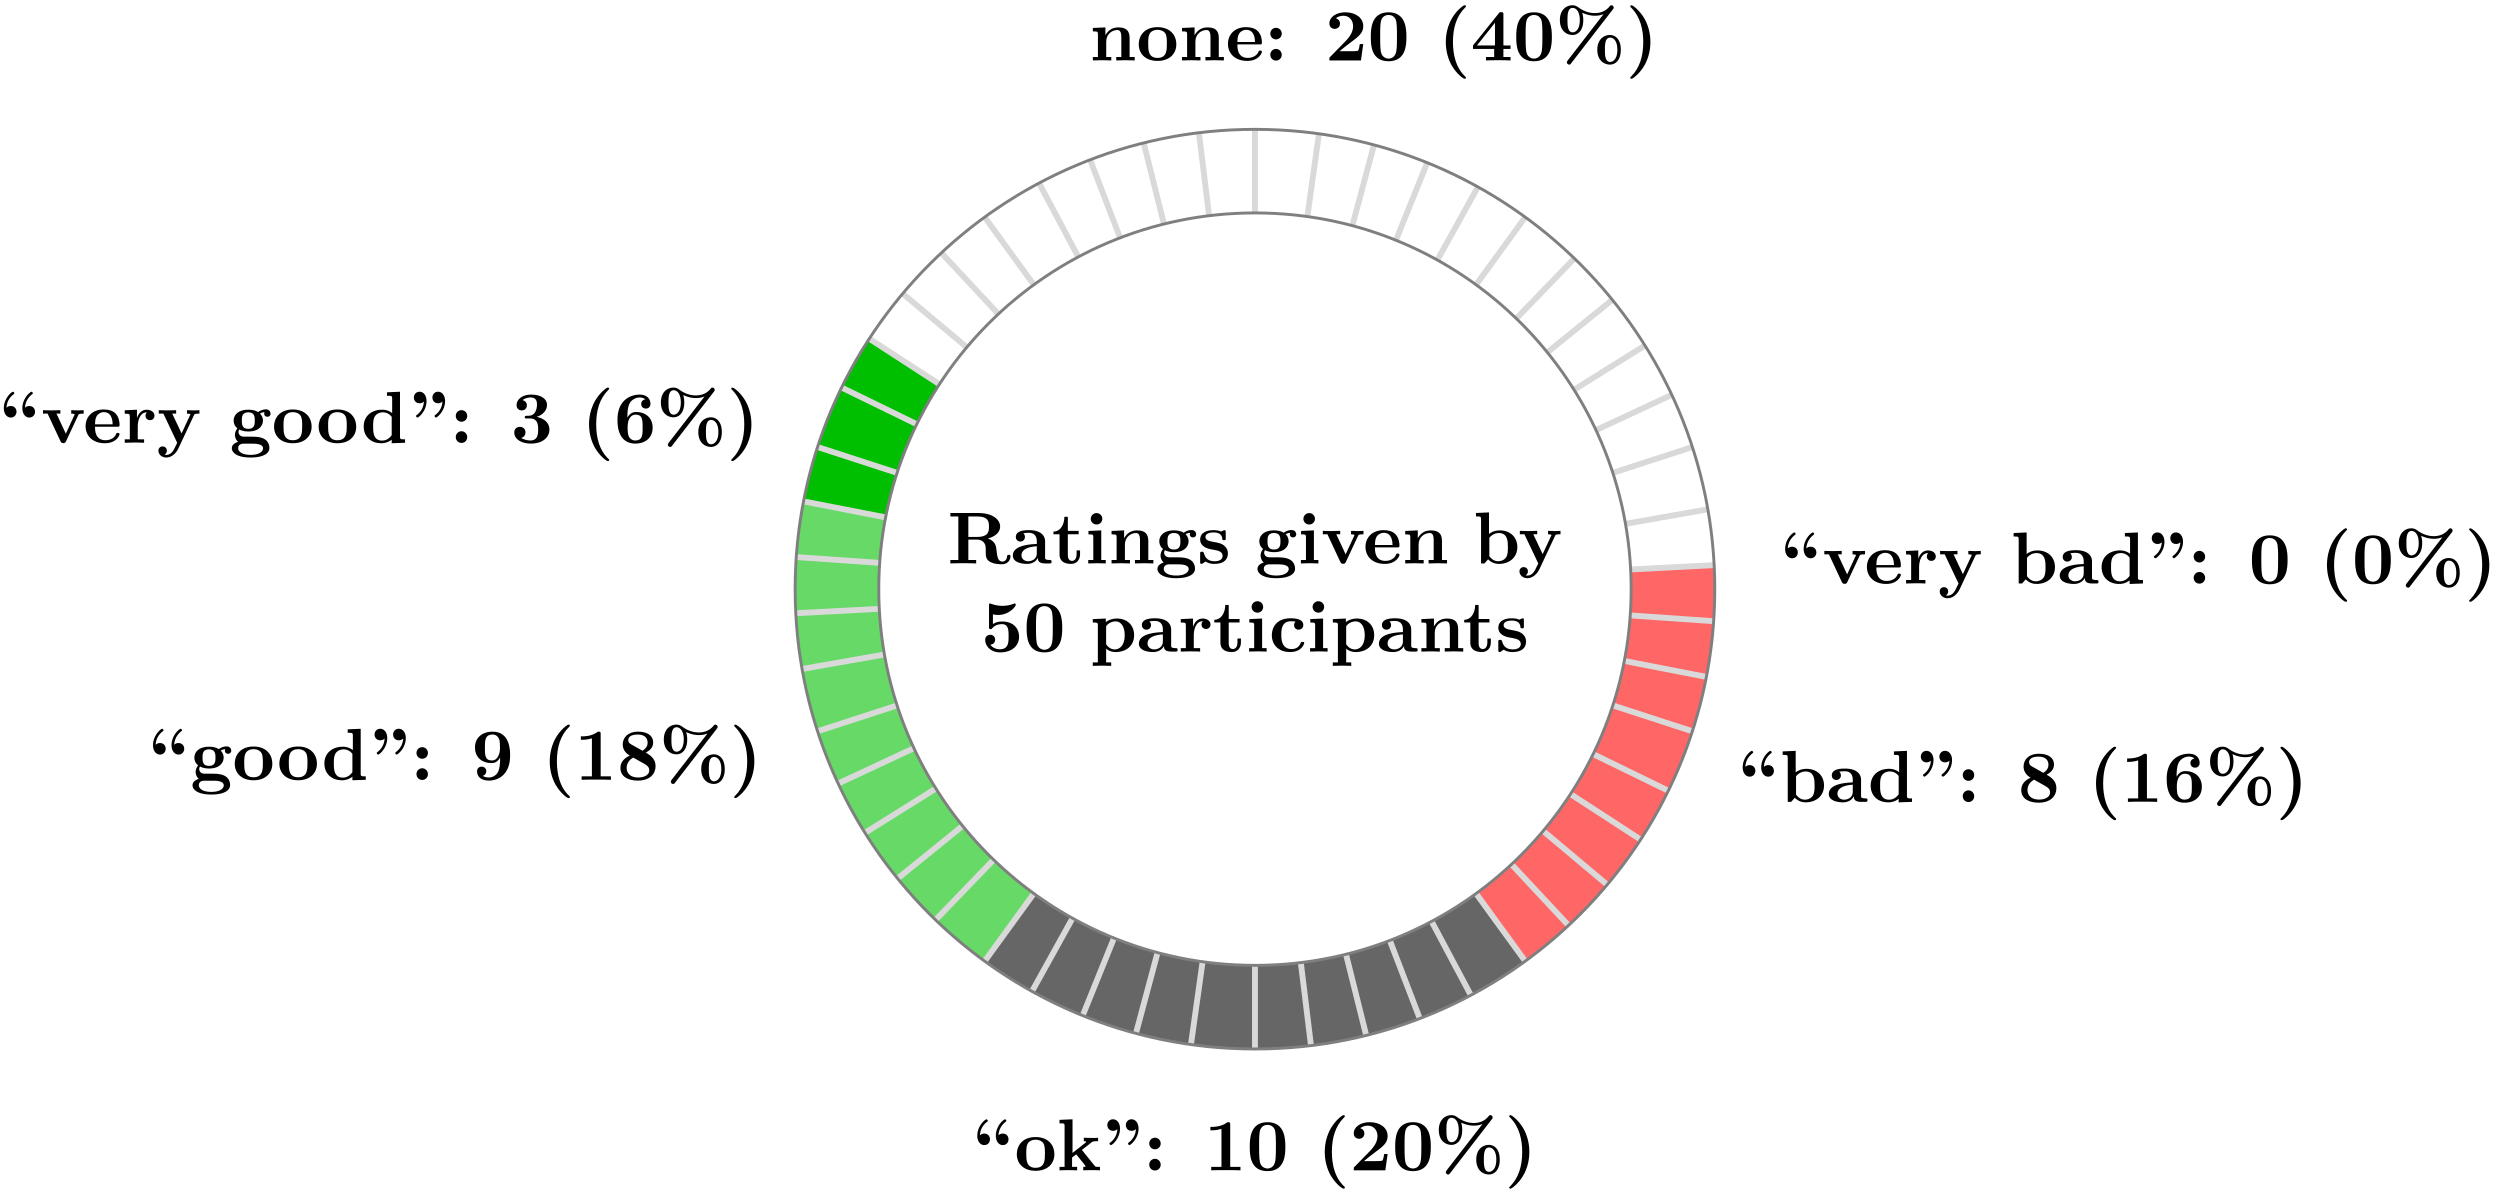 <svg xmlns="http://www.w3.org/2000/svg" xmlns:xlink="http://www.w3.org/1999/xlink" width="339.068" height="162.47"><defs><path id="a" d="M8.547-.953c0-.219-.14-.219-.235-.219-.203 0-.218.11-.234.234-.047.47-.328.688-.625.688-.61 0-.687-.703-.75-1.125-.016-.11-.094-.797-.11-.844-.14-.703-.687-1.015-1.109-1.172C6.641-3.687 7.141-4.344 7.141-5c0-1-1.094-1.844-2.97-1.844H.392v.469h1.078v5.906H.39V0C.75-.031 1.719-.031 2.14-.031s1.39 0 1.75.031v-.469H2.828v-2.765h1.156c.141 0 .579 0 .891.328.313.36.313.547.313 1.265 0 .657 0 1.157.703 1.485.437.219 1.062.265 1.468.265 1.063 0 1.188-.89 1.188-1.062M5.625-4.984c0 .562 0 1.39-1.64 1.39H2.827v-2.781H4c1.61 0 1.625.781 1.625 1.39m0 0"/><path id="b" d="M5.516-.234c0-.235-.125-.235-.266-.235-.61-.015-.61-.14-.61-.375v-2.14c0-.891-.702-1.532-2.187-1.532-.562 0-1.781.047-1.781.922 0 .438.344.625.61.625.312 0 .624-.219.624-.625 0-.297-.187-.469-.218-.5a5 5 0 0 1 .718-.062c.75 0 1.11.422 1.11 1.172v.343c-.72.032-3.25.125-3.25 1.563C.266-.125 1.5.062 2.188.062c.796 0 1.265-.406 1.484-.828 0 .313 0 .766 1.047.766h.468c.204 0 .329 0 .329-.234m-2-1.157c0 .97-.922 1.094-1.172 1.094-.516 0-.906-.344-.906-.797 0-1.062 1.578-1.203 2.078-1.234Zm0 0"/><path id="c" d="M3.813-1.234v-.532h-.47v.516c0 .672-.327.906-.609.906-.578 0-.578-.64-.578-.86v-2.75h1.469v-.468H2.156v-1.906h-.469c0 1-.484 1.984-1.484 2.016v.359h.828v2.734c0 1.063.86 1.282 1.578 1.282.75 0 1.204-.579 1.204-1.297m0 0"/><path id="d" d="M2.844 0v-.469h-.61v-4.015L.5-4.406v.468c.594 0 .656 0 .656.391v3.078H.47V0l1.219-.031Zm-.469-6.047a.774.774 0 0 0-.781-.781.784.784 0 0 0-.782.781c0 .422.36.766.782.766a.77.77 0 0 0 .781-.766m0 0"/><path id="e" d="M6.125 0v-.469h-.687v-2.578c0-1.047-.532-1.437-1.532-1.437-.953 0-1.484.562-1.75 1.078v-1.078l-1.703.078v.468c.61 0 .688 0 .688.391v3.078H.453V0l1.25-.031L2.953 0v-.469h-.687v-2.078c0-1.094.859-1.578 1.5-1.578.328 0 .547.203.547.969V-.47h-.688V0l1.25-.031Zm0 0"/><path id="f" d="M5.563-3.953c0-.235-.172-.578-.625-.578-.157 0-.625.031-1.063.375-.172-.125-.594-.328-1.328-.328-1.438 0-1.985.78-1.985 1.468 0 .407.188.829.516 1.047-.281.36-.344.688-.344.89 0 .157.047.642.438.954-.125.031-.86.25-.86.875C.313 1.25.876 2 2.86 2 4.625 2 5.406 1.422 5.406.719c0-.297-.078-.922-.75-1.266-.562-.281-1.156-.281-2.11-.281-.265 0-.718 0-.765-.016a.625.625 0 0 1-.562-.625c0-.093.047-.25.11-.328.452.234.968.266 1.218.266 1.437 0 1.984-.782 1.984-1.485 0-.468-.25-.796-.406-.953.297-.156.516-.172.625-.187a.43.43 0 0 0-.047.203c0 .25.172.422.438.422a.41.41 0 0 0 .422-.422m-2.141.937c0 .454 0 1.125-.875 1.125s-.875-.671-.875-1.125c0-.437 0-1.109.875-1.109s.875.672.875 1.11M4.547.75c0 .36-.39.89-1.688.89-1.187 0-1.687-.452-1.687-.906 0-.609.625-.609.766-.609h1.171c.313 0 1.438 0 1.438.625m0 0"/><path id="g" d="M4.14-1.39c0-.438-.202-.782-.546-1.063-.39-.281-.719-.344-1.485-.485-.375-.062-1.015-.171-1.015-.64 0-.625.922-.625 1.11-.625.75 0 1.124.297 1.171.844.016.156.031.203.234.203.235 0 .235-.047.235-.281v-.797c0-.188 0-.282-.172-.282-.047 0-.063 0-.453.188-.266-.125-.61-.188-1-.188-.313 0-1.844 0-1.844 1.313 0 .39.203.656.406.828.39.344.782.406 1.547.547.36.062 1.094.187 1.094.781 0 .75-.906.75-1.125.75C1.234-.297.984-1.03.859-1.453c-.046-.14-.109-.14-.234-.14-.25 0-.25.062-.25.28v1.094c0 .188 0 .282.188.282.062 0 .078 0 .296-.157l.25-.172c.47.329.985.329 1.188.329.312 0 1.844 0 1.844-1.454m0 0"/><path id="h" d="M5.781-3.953v-.469c-.25.016-.531.031-.781.031l-.906-.03v.468c.187 0 .468.031.468.11 0 0 0 .015-.046.109l-1.157 2.5-1.265-2.72h.531v-.468l-1.234.031-1.125-.03v.468H.89l1.75 3.75c.125.25.25.25.375.25.172 0 .28-.031.375-.25L5.047-3.75c.062-.14.094-.203.734-.203m0 0"/><path id="i" d="M4.922-1.172c0-.172-.188-.172-.234-.172-.172 0-.188.047-.25.203-.204.485-.782.797-1.422.797-1.407 0-1.422-1.328-1.422-1.828h3.015c.22 0 .313 0 .313-.265 0-.313-.063-1.047-.563-1.547-.359-.36-.89-.532-1.578-.532C1.187-4.516.313-3.484.313-2.25c0 1.344 1 2.313 2.609 2.313 1.578 0 2-1.063 2-1.235M3.984-2.5h-2.39c.015-.39.031-.812.234-1.14.266-.391.672-.516.953-.516 1.172 0 1.188 1.312 1.203 1.656m0 0"/><path id="j" d="M5.984-2.219c0-1.328-.937-2.265-2.39-2.265-.719 0-1.219.28-1.453.484v-2.922l-1.766.078v.469c.61 0 .688 0 .688.39V0h.468c.157-.187.328-.375.485-.562.078.078.562.625 1.453.625 1.484 0 2.515-.907 2.515-2.282m-1.28 0c0 .469 0 1.016-.25 1.406-.298.407-.75.516-1.079.516-.687 0-1.078-.547-1.187-.687v-2.5c.28-.36.75-.641 1.296-.641 1.22 0 1.22 1.203 1.22 1.906m0 0"/><path id="k" d="M5.781-3.953v-.469A13 13 0 0 1 5-4.39l-.906-.03v.468s.468 0 .468.11L4.5-3.72 3.36-1.266 2.093-3.953h.531v-.469l-1.234.031-1.125-.03v.468H.89L2.766 0 2.53.484C2.312.954 2 1.641 1.281 1.641c-.14 0-.156-.016-.234-.047.094-.032.312-.172.312-.532C1.36.734 1.125.5.781.5a.553.553 0 0 0-.562.578c0 .5.469.922 1.062.922.766 0 1.344-.625 1.625-1.187l2.14-4.563c.063-.14.095-.203.735-.203m0 0"/><path id="l" d="M5.156-2c0-1.156-.797-2.078-2.265-2.078-.282 0-.813.031-1.282.344v-1.313c.282.047.391.078.72.078 1.452 0 2.374-1.125 2.374-1.375 0-.078-.016-.187-.14-.187-.032 0-.032 0-.141.047a4.3 4.3 0 0 1-1.531.28c-.75 0-1.282-.202-1.547-.28-.094-.032-.094-.047-.125-.047-.14 0-.14.11-.14.265v2.922c0 .172 0 .297.218.297.125 0 .156-.031.219-.11.39-.468.922-.562 1.328-.562.89 0 .89.875.89 1.672 0 .735 0 1.735-1.187 1.735-.25 0-.875-.063-1.297-.625.36-.016.656-.266.656-.672 0-.532-.437-.672-.672-.672-.14 0-.671.094-.671.703 0 .844.78 1.687 2.015 1.687C4.172.11 5.156-.78 5.156-2m0 0"/><path id="m" d="M5.281-3.187c0-.954-.015-3.344-2.422-3.344S.453-4.156.453-3.188c0 1 0 3.297 2.406 3.297 2.391 0 2.422-2.296 2.422-3.296M4-3.297c0 .563 0 1.469-.078 1.985-.14.921-.766 1.062-1.063 1.062-.359 0-.921-.219-1.046-.953-.094-.516-.094-1.547-.094-2.094 0-.719 0-1.375.078-1.89.125-.891.828-.985 1.062-.985.375 0 .782.188.97.625C4-5.172 4-4.109 4-3.297m0 0"/><path id="n" d="M5.984-2.219c0-1.328-.906-2.265-2.343-2.265-.75 0-1.282.312-1.5.484v-.484l-1.766.078v.468c.61 0 .688 0 .688.376v5.03H.375v.47l1.25-.032 1.25.032v-.47h-.687V-.39a2 2 0 0 0 1.28.454c1.5 0 2.516-.907 2.516-2.282m-1.28 0C4.703-.813 4-.297 3.358-.297c-.14 0-.609 0-1.062-.547-.11-.125-.11-.14-.11-.328v-2.11c0-.187.016-.202.157-.343.39-.406.922-.469 1.14-.469.657 0 1.22.61 1.22 1.875m0 0"/><path id="o" d="M4.406-3.672c0-.531-.531-.812-1.062-.812-.688 0-1.094.5-1.313 1.125v-1.125l-1.656.078v.468c.61 0 .688 0 .688.391v3.078H.375V0l1.25-.031C2-.031 2.641-.031 3 0v-.469h-.86v-1.75c0-.687.235-1.906 1.235-1.906 0 0-.187.172-.187.453 0 .406.328.61.609.61.297 0 .61-.204.61-.61m0 0"/><path id="p" d="M4.766-1.172c0-.14-.141-.14-.235-.14-.187 0-.187.03-.25.156-.25.625-.734.812-1.234.812-1.39 0-1.39-1.453-1.39-1.922 0-.562 0-1.843 1.28-1.843.36 0 .516.015.657.046a.62.62 0 0 0-.203.47c0 .437.343.624.609.624.313 0 .64-.219.64-.625 0-.86-1.156-.922-1.734-.922C1.11-4.516.375-3.375.375-2.219.375-.89 1.313.063 2.844.063c1.625 0 1.922-1.157 1.922-1.235m0 0"/><path id="u" d="M2.36-4.203c0-.406-.266-.781-.782-.781A.83.83 0 0 0 1-4.75c.063-1.125.766-1.672.984-1.844.047-.031.079-.062.079-.125 0-.093-.11-.203-.188-.203-.14 0-1.234.844-1.234 2.25 0 .688.375 1.25.953 1.25.453 0 .765-.36.765-.781m2.515 0c0-.406-.266-.781-.781-.781a.8.8 0 0 0-.578.234c.062-1.125.765-1.672.984-1.844.031-.031.078-.062.078-.125 0-.093-.11-.203-.187-.203-.141 0-1.235.844-1.235 2.25 0 .688.375 1.25.953 1.25.454 0 .766-.36.766-.781m0 0"/><path id="v" d="M5.406-2.172c0-1.344-.922-2.344-2.547-2.344C1.22-4.516.313-3.5.313-2.172c0 1.235.89 2.235 2.546 2.235 1.672 0 2.547-1.016 2.547-2.235m-1.281-.11c0 .86 0 1.938-1.266 1.938-1.265 0-1.265-1.078-1.265-1.937 0-.453 0-.953.172-1.297.187-.375.609-.578 1.093-.578.422 0 .844.156 1.063.5.203.344.203.89.203 1.375m0 0"/><path id="w" d="M5.86 0v-.469h-.173c-.437 0-.468-.047-.593-.203L3.406-2.766 4.703-3.78c.14-.11.234-.172.906-.172v-.469c-.28.031-.53.031-.78.031l-1.157-.03v.468c.234 0 .265.031.344.11L2.14-2.36v-4.563l-1.766.078v.469c.61 0 .688 0 .688.39v5.516H.375V0l1.188-.031L2.766 0v-.469h-.688v-1.265c.297-.235.375-.297.578-.422l1 1.25c.094.125.25.312.25.344 0 .093-.172.093-.312.093V0a53 53 0 0 1 1.219-.031c.359 0 .703.015 1.046.031m0 0"/><path id="x" d="M2.531-5.672c0-.687-.375-1.25-.953-1.25-.453 0-.766.36-.766.781 0 .407.282.782.782.782a.8.8 0 0 0 .578-.235c-.063 1.125-.75 1.672-.969 1.828-.047.032-.094.063-.094.141 0 .094.11.203.204.203.14 0 1.218-.86 1.218-2.25m2.516 0c0-.687-.375-1.25-.953-1.25-.453 0-.766.36-.766.781 0 .407.266.782.781.782a.8.8 0 0 0 .579-.235 2.35 2.35 0 0 1-.985 1.828c-.031.032-.078.063-.078.141 0 .094.11.203.188.203.14 0 1.234-.86 1.234-2.25m0 0"/><path id="y" d="M2.36-3.656a.77.77 0 0 0-.782-.766.767.767 0 0 0-.766.766.774.774 0 1 0 1.547 0m0 2.875a.784.784 0 0 0-.782-.781.78.78 0 0 0-.766.78.774.774 0 1 0 1.547 0m0 0"/><path id="z" d="M4.922 0v-.469h-1.39v-5.734c0-.234 0-.328-.266-.328-.11 0-.125 0-.22.078-.765.562-1.796.562-2 .562H.845v.47h.203c.156 0 .703-.016 1.297-.204v5.156H.954V0c.437-.031 1.5-.031 1.984-.031s1.546 0 1.984.031m0 0"/><path id="A" d="M3.813 2.344c0-.047-.032-.094-.032-.094-.297-.281-.937-.89-1.36-2.156-.265-.797-.374-1.703-.374-2.594 0-1.953.5-3.516 1.61-4.625.14-.156.155-.156.155-.219 0-.11-.109-.14-.187-.14-.172 0-.578.375-.766.547C1.313-5.391 1.08-3.562 1.08-2.5c0 1.25.327 2.344.796 3.172.656 1.14 1.563 1.812 1.75 1.812.078 0 .188-.03.188-.14m0 0"/><path id="B" d="M5.156-2.219h-.468c-.032.203-.125.844-.266.906-.11.063-.86.063-1.016.063H1.937c.47-.39 1-.812 1.438-1.14 1.14-.844 1.781-1.313 1.781-2.25 0-1.157-1.047-1.891-2.437-1.891-1.219 0-2.156.625-2.156 1.515 0 .594.484.735.718.735C1.61-4.281 2-4.5 2-5c0-.516-.422-.672-.562-.719.28-.234.671-.343 1.03-.343.845 0 1.313.671 1.313 1.421 0 .688-.375 1.375-1.078 2.079l-2 2.046c-.14.11-.14.141-.14.344V0h4.28Zm0 0"/><path id="C" d="M7.938-7.172a.31.31 0 0 0-.297-.312c-.141 0-.22.093-.297.203-.438.515-1.078.86-1.953.86-1.157 0-1.97-.579-2.266-.798-.203-.14-.437-.265-.766-.265-.843 0-1.718.609-1.718 2.015 0 1.438.906 2.016 1.718 2.016.735 0 1.454-.594 1.454-2.016 0-.172 0-.531-.141-1 .656.297 1.234.407 1.719.407.218 0 .672-.016 1.172-.22L1.702 0s-.11.14-.11.25c0 .172.141.313.313.313.14 0 .188-.063.25-.157l5.672-7.328c.078-.094.11-.14.11-.25m.968 5.719c0-1.453-.765-2-1.469-2-.843 0-1.718.61-1.718 2 0 1.437.906 2.016 1.718 2.016.735 0 1.47-.594 1.47-2.016M3.344-5.47c0 1.297-.594 1.657-.969 1.657-.703 0-.703-1.032-.703-1.657s0-1.656.703-1.656c.422 0 .969.422.969 1.656m5.094 4.016c0 1.297-.61 1.656-.985 1.656-.703 0-.703-1.031-.703-1.656s0-1.64.703-1.64c.438 0 .984.406.984 1.64m0 0"/><path id="D" d="M3.375-2.5c0-1.234-.328-2.328-.797-3.156C1.906-6.813 1-7.484.813-7.484c-.079 0-.172.03-.172.14 0 .063 0 .078.172.235C2.063-5.83 2.406-4.062 2.406-2.5c0 1.969-.515 3.531-1.61 4.64-.155.141-.155.157-.155.204 0 .11.093.14.172.14.171 0 .593-.375.765-.546C3.141.406 3.375-1.437 3.375-2.5m0 0"/><path id="E" d="M5.406 0v-.469h-.968v-1.094h.968v-.468h-.968V-6.22c0-.265-.016-.328-.297-.328-.22 0-.22.016-.344.172L.313-2.031v.469h2.875V-.47h-1.11V0c.375-.031 1.281-.031 1.703-.031.406 0 1.266 0 1.625.031m-2.11-2.031H.845L3.297-5.11Zm0 0"/><path id="F" d="M5.984 0v-.469c-.609 0-.687 0-.687-.39v-6.063l-1.766.078v.469c.625 0 .703 0 .703.39v1.954a2.18 2.18 0 0 0-1.359-.453c-1.453 0-2.5.875-2.5 2.28 0 1.313.922 2.267 2.39 2.267.61 0 1.094-.235 1.407-.485v.485ZM4.172-1.031c-.14.187-.547.734-1.297.734-1.219 0-1.219-1.203-1.219-1.906 0-.485 0-1.016.25-1.406.297-.422.766-.516 1.078-.516.563 0 .97.313 1.188.61Zm0 0"/><path id="G" d="M5.25-1.797c0-.547-.297-1.406-1.734-1.719.687-.203 1.406-.765 1.406-1.625 0-.765-.75-1.39-2.156-1.39-1.188 0-1.97.64-1.97 1.437 0 .422.313.703.688.703a.67.67 0 0 0 .704-.687c0-.578-.547-.688-.579-.703.344-.282.782-.36 1.094-.36.828 0 .86.641.86.97 0 .124-.016 1.437-1.047 1.5-.407.015-.438.015-.485.03-.094.016-.125.11-.125.172 0 .172.11.172.282.172h.437c1.094 0 1.094.985 1.094 1.5 0 .469 0 1.485-1.031 1.485-.266 0-.782-.047-1.266-.344C1.75-.75 2-1 2-1.406c0-.453-.312-.75-.75-.75-.422 0-.766.265-.766.765 0 .907.97 1.5 2.25 1.5 1.782 0 2.516-1 2.516-1.906m0 0"/><path id="H" d="M5.25-2.047c0-1.39-1.016-2.125-2.219-2.125-.219 0-.781 0-1.203.766v-.188c0-1.14.219-1.562.281-1.719.25-.468.782-.828 1.391-.828.172 0 .516.032.75.266a.595.595 0 0 0-.547.61c0 .343.235.624.625.624s.625-.265.625-.64c0-.625-.422-1.25-1.469-1.25-1.359 0-3 .86-3 3.375 0 .781.079 1.578.5 2.265.47.766 1.22 1 1.922 1C4.281.11 5.25-.703 5.25-2.047m-1.36-.015c0 1 0 1.75-1.015 1.75-.516 0-.781-.391-.86-.563-.156-.312-.156-1.031-.156-1.219 0-1.25.532-1.719 1.079-1.719.953 0 .953.75.953 1.75m0 0"/><path id="I" d="M5.25-3.281c0-.672 0-3.25-2.375-3.25-1.406 0-2.39.812-2.39 2.14 0 1.375.984 2.125 2.203 2.125.359 0 .828-.062 1.203-.765v.219c0 .734-.094 1.312-.235 1.656-.172.39-.61.843-1.297.843-.171 0-.53-.03-.828-.218.11-.031.485-.172.485-.625 0-.344-.235-.625-.625-.625-.391 0-.625.265-.625.64 0 .688.515 1.25 1.609 1.25C3.672.11 5.25-.734 5.25-3.28m-1.375-.985c0 .625-.25 1.641-1.094 1.641-.953 0-.953-.75-.953-1.734 0-.985 0-1.782 1.078-1.782.578 0 .813.532.86.625.109.329.109.907.109 1.25m0 0"/><path id="J" d="M5.25-1.86c0-1.077-.844-1.546-1.328-1.827.687-.36 1-.797 1-1.376 0-1.015-.906-1.468-2.047-1.468-1.375 0-2.078.797-2.078 1.75 0 .437.187 1.062.953 1.5C.922-2.906.484-2.344.484-1.61.484-.406 1.563.109 2.844.109 4.438.11 5.25-.766 5.25-1.859M4.172-5.046c0 .484-.25.813-.688 1.11l-1.5-.844c-.156-.078-.437-.25-.437-.594 0-.703.89-.766 1.297-.766.828 0 1.328.407 1.328 1.094m.219 3.734c0 .829-.938 1-1.516 1-.969 0-1.547-.515-1.547-1.296 0-.766.531-1.203.89-1.407l1.36.766c.438.25.813.453.813.938m0 0"/><clipPath id="q"><path d="M0 0h284v162.203H0Zm0 0"/></clipPath><clipPath id="r"><path d="M0 0h298v162.203H0Zm0 0"/></clipPath><clipPath id="s"><path d="M0 0h338.602v162.203H0Zm0 0"/></clipPath><clipPath id="t"><path d="M43 0h295.602v162.203H43Zm0 0"/></clipPath></defs><use xlink:href="#a" x="128.505" y="76.418"/><use xlink:href="#b" x="137.103" y="76.418"/><use xlink:href="#c" x="142.672" y="76.418"/><use xlink:href="#d" x="147.125" y="76.418"/><use xlink:href="#e" x="150.303" y="76.418"/><use xlink:href="#f" x="156.669" y="76.418"/><use xlink:href="#g" x="162.398" y="76.418"/><use xlink:href="#f" x="170.238" y="76.418"/><use xlink:href="#d" x="175.967" y="76.418"/><use xlink:href="#h" x="179.145" y="76.418"/><use xlink:href="#i" x="184.884" y="76.418"/><use xlink:href="#e" x="190.134" y="76.418"/><use xlink:href="#j" x="199.808" y="76.418"/><use xlink:href="#k" x="205.865" y="76.418"/><use xlink:href="#l" x="133.059" y="88.373"/><use xlink:href="#m" x="138.788" y="88.373"/><use xlink:href="#n" x="147.834" y="88.373"/><use xlink:href="#b" x="154.2" y="88.373"/><use xlink:href="#o" x="159.769" y="88.373"/><use xlink:href="#c" x="164.491" y="88.373"/><use xlink:href="#d" x="168.944" y="88.373"/><use xlink:href="#p" x="172.123" y="88.373"/><use xlink:href="#d" x="177.213" y="88.373"/><use xlink:href="#n" x="180.392" y="88.373"/><use xlink:href="#b" x="186.758" y="88.373"/><use xlink:href="#e" x="192.327" y="88.373"/><use xlink:href="#c" x="198.384" y="88.373"/><use xlink:href="#g" x="202.837" y="88.373"/><g clip-path="url(#q)"><path fill="none" stroke="#00BF00" stroke-miterlimit="10" stroke-width="11.339" d="M122.66 49.027a56.7 56.7 0 0 0-8.105 20.059"/></g><g clip-path="url(#r)"><path fill="none" stroke="#66D966" stroke-miterlimit="10" stroke-width="11.339" d="M136.883 125.77c-17.824-12.946-26.531-35.06-22.328-56.684"/></g><g clip-path="url(#s)"><path fill="none" stroke="#666" stroke-miterlimit="10" stroke-width="11.339" d="M136.883 125.77c19.867 14.437 46.777 14.437 66.648 0"/></g><g clip-path="url(#t)"><path fill="none" stroke="#F66" stroke-miterlimit="10" stroke-width="11.339" d="M203.531 125.77a56.69 56.69 0 0 0 23.29-48.832"/></g><path fill="none" stroke="#D9D9D9" stroke-miterlimit="10" stroke-width=".797" d="M170.207 130.93v11.34M176.426 130.55l1.379 11.255M182.55 129.414l2.743 11.004M188.492 127.54l4.063 10.585M194.16 124.957l5.324 10.012M200.195 121.184l6.668 9.175M205.004 117.223l7.734 8.293M209.293 112.703l8.684 7.29M213 107.695l9.508 6.176M216.066 102.273l10.192 4.97M218.734 95.672l10.782 3.504M220.293 89.64l11.129 2.165M221.105 83.465l11.313.789M221.16 77.234l11.324-.593M220.457 71.043l11.164-1.969M218.734 64.137l10.782-3.504M216.45 58.34l10.277-4.79M213.477 52.867l9.617-6.008M209.86 47.793l8.812-7.133M205.648 43.2l7.88-8.157M200.195 38.625l6.668-9.172M194.945 35.277l5.496-9.918M189.32 32.598l4.246-10.516M183.41 30.621l2.938-10.953M177.309 29.379l1.578-11.23M170.207 28.879V17.543M163.988 29.262l-1.383-11.254M157.863 30.395l-2.742-11M151.922 32.27l-4.067-10.586M146.25 34.852l-5.32-10.012M140.215 38.625l-6.664-9.172M135.406 42.59l-7.73-8.293M131.121 47.105l-8.687-7.285M127.414 52.113l-9.512-6.175M124.348 57.54l-10.192-4.974M121.68 64.137l-10.785-3.504M120.117 70.168l-11.129-2.164M119.305 76.344l-11.309-.79M119.25 82.574l-11.32.594M119.957 88.766l-11.168 1.968M121.68 95.672l-10.785 3.504M123.96 101.469l-10.273 4.793M126.934 106.945l-9.614 6.008M130.555 112.016l-8.813 7.136M134.762 116.61l-7.875 8.156M140.215 121.184l-6.664 9.175M145.469 124.531l-5.496 9.918M151.094 127.215l-4.25 10.512M157 129.191l-2.934 10.954M163.105 130.434l-1.578 11.226"/><use xlink:href="#u" x="131.907" y="158.729"/><use xlink:href="#v" x="137.596" y="158.729"/><use xlink:href="#w" x="143.324" y="158.729"/><use xlink:href="#x" x="149.372" y="158.729"/><use xlink:href="#y" x="155.06" y="158.729"/><use xlink:href="#z" x="163.319" y="158.729"/><use xlink:href="#m" x="169.048" y="158.729"/><use xlink:href="#A" x="178.592" y="158.729"/><use xlink:href="#B" x="183.045" y="158.729"/><use xlink:href="#m" x="188.774" y="158.729"/><use xlink:href="#C" x="194.502" y="158.729"/><use xlink:href="#D" x="204.046" y="158.729"/><use xlink:href="#e" x="147.768" y="8.198"/><use xlink:href="#v" x="154.134" y="8.198"/><use xlink:href="#e" x="159.863" y="8.198"/><use xlink:href="#i" x="166.229" y="8.198"/><use xlink:href="#y" x="171.479" y="8.198"/><use xlink:href="#B" x="179.738" y="8.198"/><use xlink:href="#m" x="185.467" y="8.198"/><use xlink:href="#A" x="195.011" y="8.198"/><use xlink:href="#E" x="199.464" y="8.198"/><use xlink:href="#m" x="205.193" y="8.198"/><use xlink:href="#C" x="210.921" y="8.198"/><use xlink:href="#D" x="220.465" y="8.198"/><use xlink:href="#u" x="-.123" y="60.052"/><use xlink:href="#h" x="5.566" y="60.052"/><use xlink:href="#i" x="11.294" y="60.052"/><use xlink:href="#o" x="16.544" y="60.052"/><use xlink:href="#k" x="21.267" y="60.052"/><use xlink:href="#f" x="31.13" y="60.052"/><use xlink:href="#v" x="36.858" y="60.052"/><use xlink:href="#v" x="42.906" y="60.052"/><use xlink:href="#F" x="48.953" y="60.052"/><use xlink:href="#x" x="55.319" y="60.052"/><use xlink:href="#y" x="61.008" y="60.052"/><use xlink:href="#G" x="69.267" y="60.052"/><use xlink:href="#A" x="78.811" y="60.052"/><use xlink:href="#H" x="83.264" y="60.052"/><use xlink:href="#C" x="88.993" y="60.052"/><use xlink:href="#D" x="98.537" y="60.052"/><use xlink:href="#u" x="20.111" y="105.762"/><use xlink:href="#f" x="25.8" y="105.762"/><use xlink:href="#v" x="31.528" y="105.762"/><use xlink:href="#v" x="37.576" y="105.762"/><use xlink:href="#F" x="43.623" y="105.762"/><use xlink:href="#x" x="49.989" y="105.762"/><use xlink:href="#y" x="55.678" y="105.762"/><use xlink:href="#I" x="63.937" y="105.762"/><use xlink:href="#A" x="73.481" y="105.762"/><use xlink:href="#z" x="77.934" y="105.762"/><use xlink:href="#J" x="83.663" y="105.762"/><use xlink:href="#C" x="89.391" y="105.762"/><use xlink:href="#D" x="98.935" y="105.762"/><use xlink:href="#u" x="235.715" y="108.757"/><use xlink:href="#j" x="241.404" y="108.757"/><use xlink:href="#b" x="247.77" y="108.757"/><use xlink:href="#F" x="253.339" y="108.757"/><use xlink:href="#x" x="259.705" y="108.757"/><use xlink:href="#y" x="265.394" y="108.757"/><use xlink:href="#J" x="273.653" y="108.757"/><use xlink:href="#A" x="283.197" y="108.757"/><use xlink:href="#z" x="287.65" y="108.757"/><use xlink:href="#H" x="293.379" y="108.757"/><use xlink:href="#C" x="299.107" y="108.757"/><use xlink:href="#D" x="308.651" y="108.757"/><use xlink:href="#u" x="241.473" y="79.137"/><use xlink:href="#h" x="247.162" y="79.137"/><use xlink:href="#i" x="252.89" y="79.137"/><use xlink:href="#o" x="258.14" y="79.137"/><use xlink:href="#k" x="262.863" y="79.137"/><use xlink:href="#j" x="272.726" y="79.137"/><use xlink:href="#b" x="279.092" y="79.137"/><use xlink:href="#F" x="284.661" y="79.137"/><use xlink:href="#x" x="291.027" y="79.137"/><use xlink:href="#y" x="296.716" y="79.137"/><use xlink:href="#m" x="304.975" y="79.137"/><use xlink:href="#A" x="314.519" y="79.137"/><use xlink:href="#m" x="318.972" y="79.137"/><use xlink:href="#C" x="324.701" y="79.137"/><use xlink:href="#D" x="334.245" y="79.137"/><path fill="none" stroke="#7F7F7F" stroke-miterlimit="10" stroke-width=".399" d="M232.57 79.906c0-34.445-27.922-62.363-62.363-62.363-34.445 0-62.363 27.918-62.363 62.363 0 34.442 27.918 62.364 62.363 62.364 34.441 0 62.363-27.922 62.363-62.364Zm-11.34 0c0-28.18-22.843-51.027-51.023-51.027s-51.023 22.848-51.023 51.027 22.843 51.024 51.023 51.024 51.023-22.844 51.023-51.024Zm0 0"/></svg>